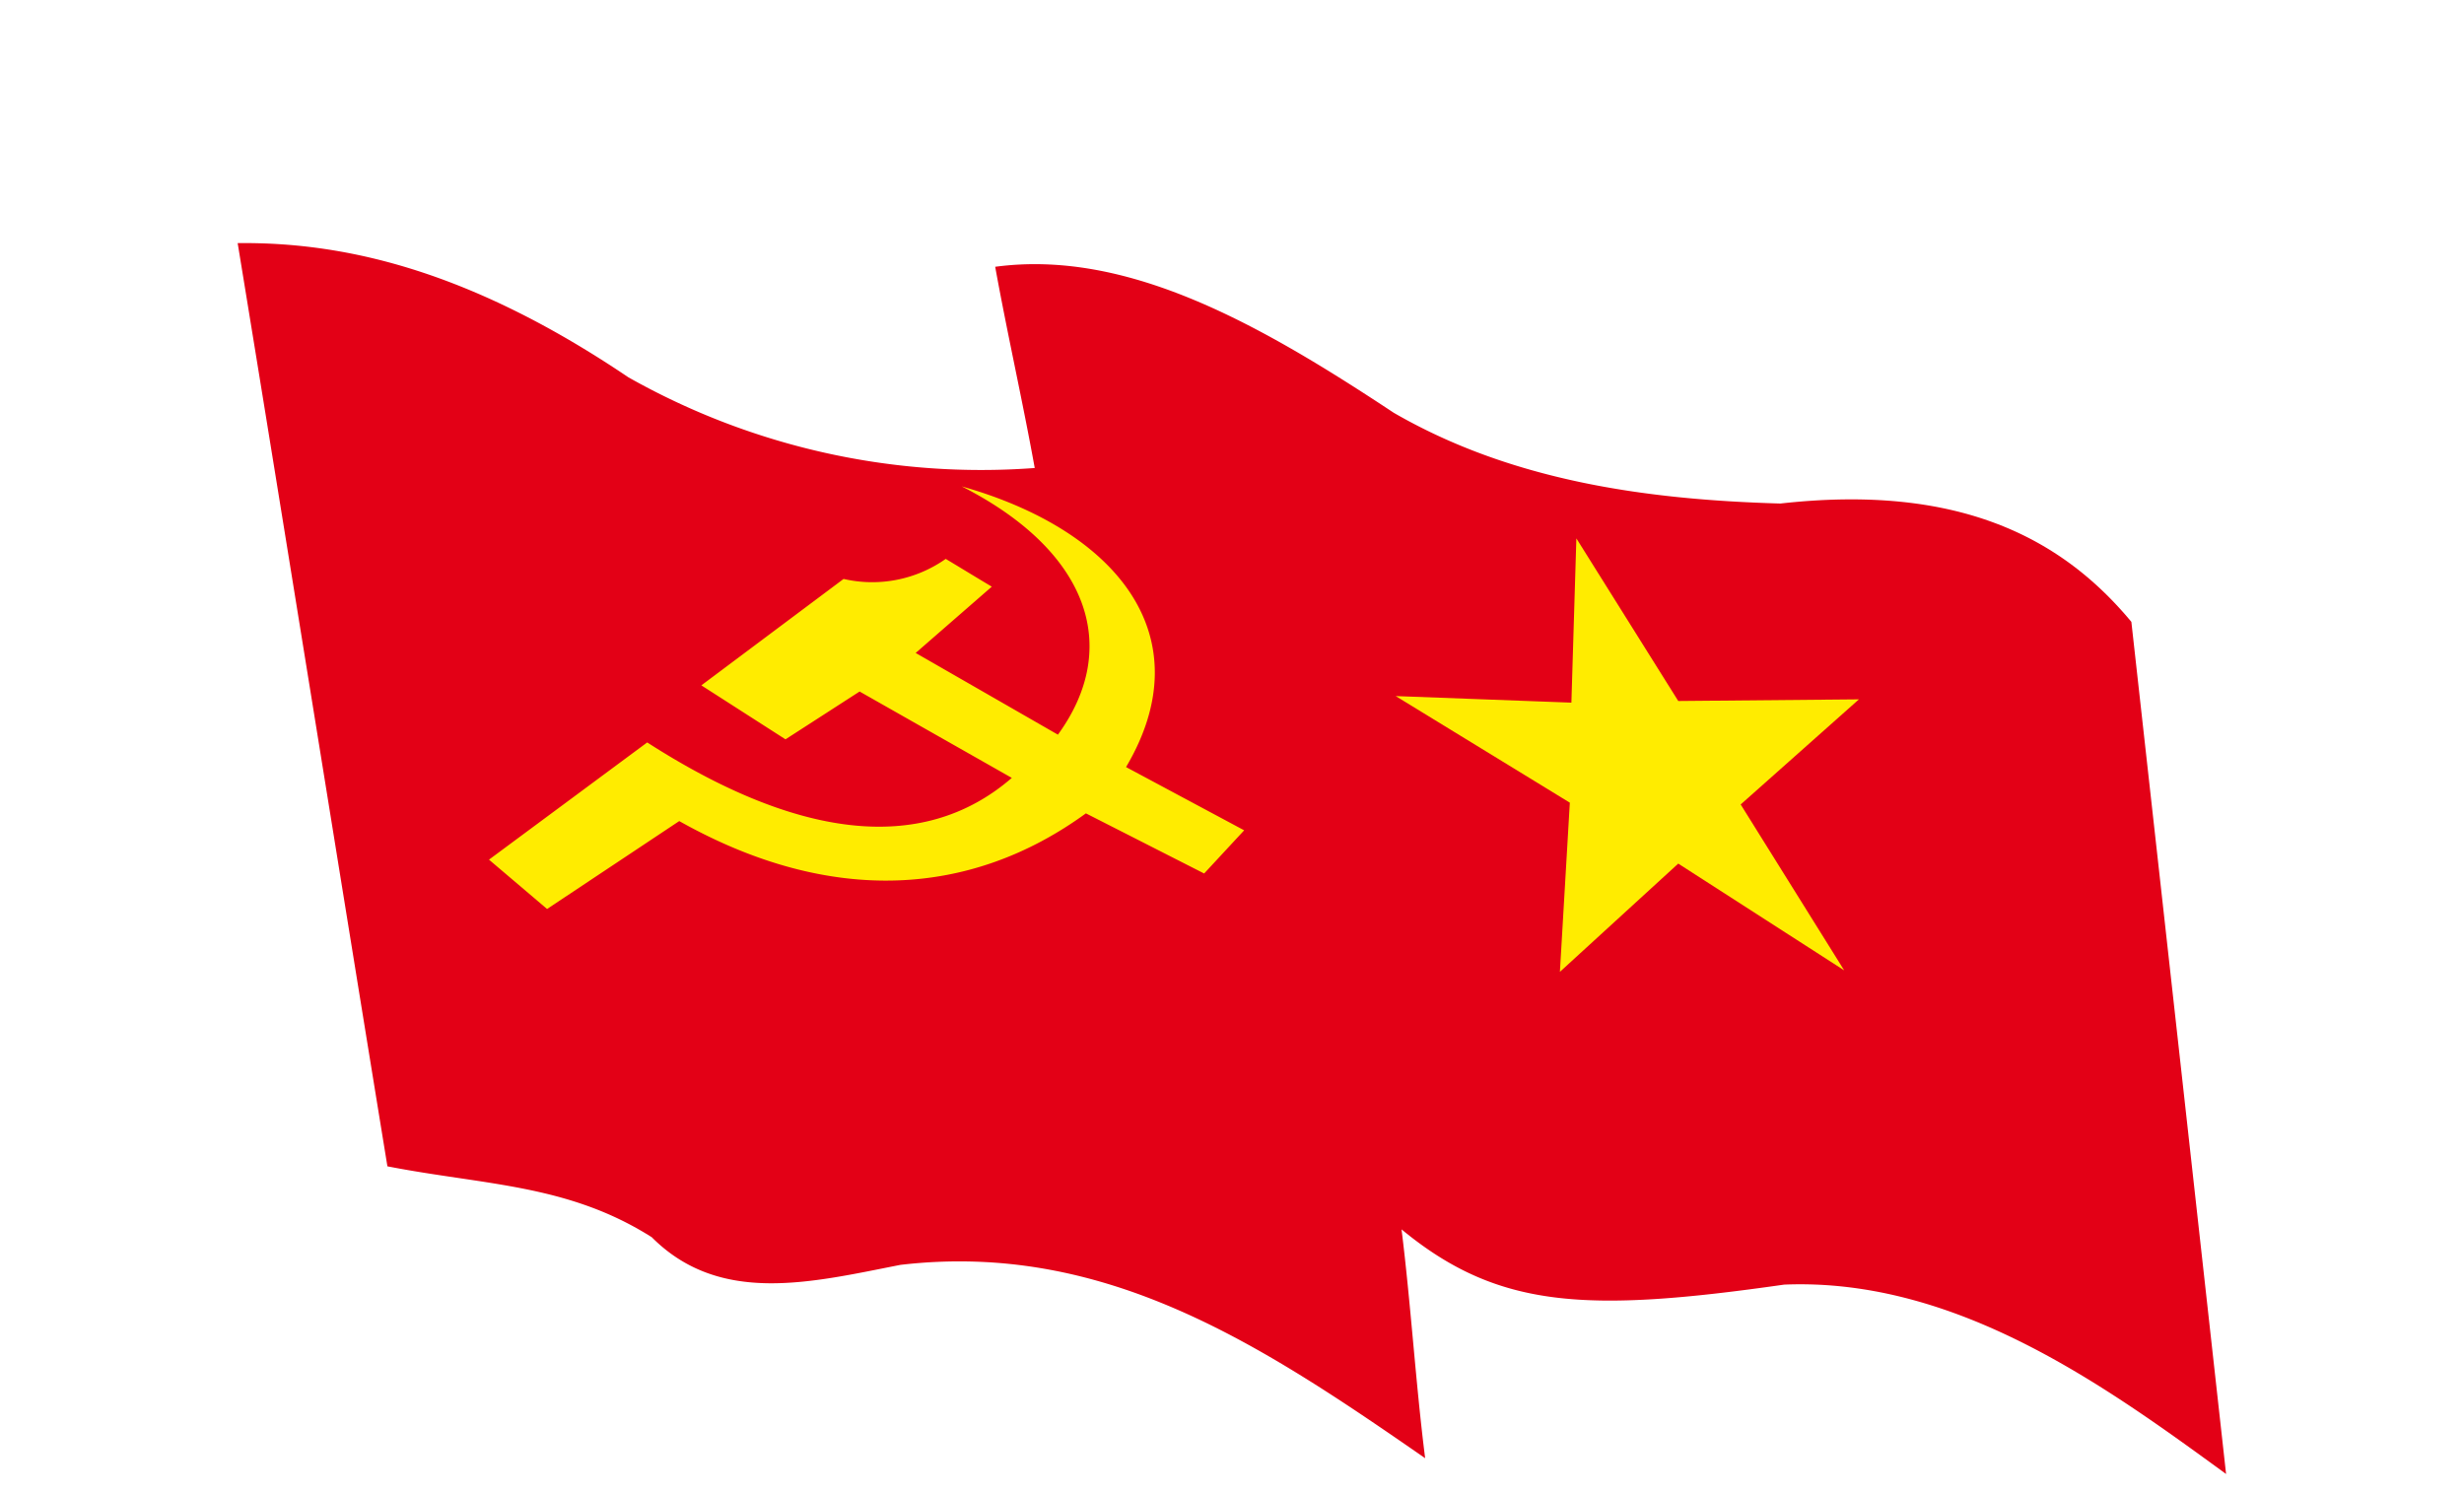 <svg xmlns="http://www.w3.org/2000/svg" xmlns:xlink="http://www.w3.org/1999/xlink" width="66" height="40" viewBox="0 0 66 40">
  <defs>
    <clipPath id="clip-path">
      <rect id="Rectangle_16333" data-name="Rectangle 16333" width="66" height="40" transform="translate(-3700 -2584)" fill="#fff" stroke="#707070" stroke-width="1"/>
    </clipPath>
    <filter id="path3843" x="-2.633" y="-2.488" width="71.266" height="50.975" filterUnits="userSpaceOnUse">
      <feOffset dy="3" input="SourceAlpha"/>
      <feGaussianBlur stdDeviation="3" result="blur"/>
      <feFlood flood-color="#da251c" flood-opacity="0.361"/>
      <feComposite operator="in" in2="blur"/>
      <feComposite in="SourceGraphic"/>
    </filter>
  </defs>
  <g id="Mask_Group_24513" data-name="Mask Group 24513" transform="translate(3700 2584)" clip-path="url(#clip-path)">
    <g id="Layer1065" transform="translate(6065.079 -1148.674)">
      <g transform="matrix(1, 0, 0, 1, -9765.08, -1435.33)" filter="url(#path3843)">
        <path id="path3843-2" data-name="path3843" d="M-9758.713-1431.813c2.994-.036,6.34.81,10.463,3.593a19.219,19.219,0,0,0,10.887,2.431c-.318-1.762-.74-3.629-1.059-5.39,3.559-.478,7.117,1.556,10.676,3.911,3.115,1.8,6.674,2.327,10.357,2.431,4.721-.529,7.5.88,9.4,3.17q1.271,11.414,2.537,22.828c-3.2-2.333-7.215-5.265-11.838-5.073-5.3.757-7.66.651-10.248-1.48.244,1.938.385,4.192.633,6.13-4.381-3.035-8.564-5.822-14.057-5.179-2.4.472-4.834,1.088-6.658-.74-2.25-1.427-4.479-1.392-7.082-1.9C-9756.035-1415.255-9757.375-1423.64-9758.713-1431.813Z" transform="translate(9765.08 1435.33)" fill="#e30016" fill-rule="evenodd"/>
      </g>
      <path id="path3845" d="M-9655.94-1276.468l4.238-3.14c3.89,2.5,7.307,3.078,9.766.95l-4.077-2.314-1.985,1.281-2.254-1.446,3.81-2.851a3.417,3.417,0,0,0,2.736-.537c.413.248.823.5,1.234.744l-2.039,1.776,3.81,2.189c1.7-2.338.839-4.911-2.575-6.651,4.163,1.178,6.468,4.024,4.4,7.519l3.164,1.694-1.072,1.157-3.167-1.611c-3.063,2.229-6.824,2.494-10.893.207l-3.54,2.355Z" transform="translate(-96.041 -135.829)" fill="#ffec00" fill-rule="evenodd"/>
      <path id="path3847" d="M-9285.088-1261l4.707.176.133-4.4,2.729,4.356,4.84-.044-3.168,2.816,2.773,4.444-4.445-2.86-3.17,2.9.266-4.532Z" transform="translate(-442.607 -155.679)" fill="#ffec00" fill-rule="evenodd"/>
    </g>
  </g>
</svg>
